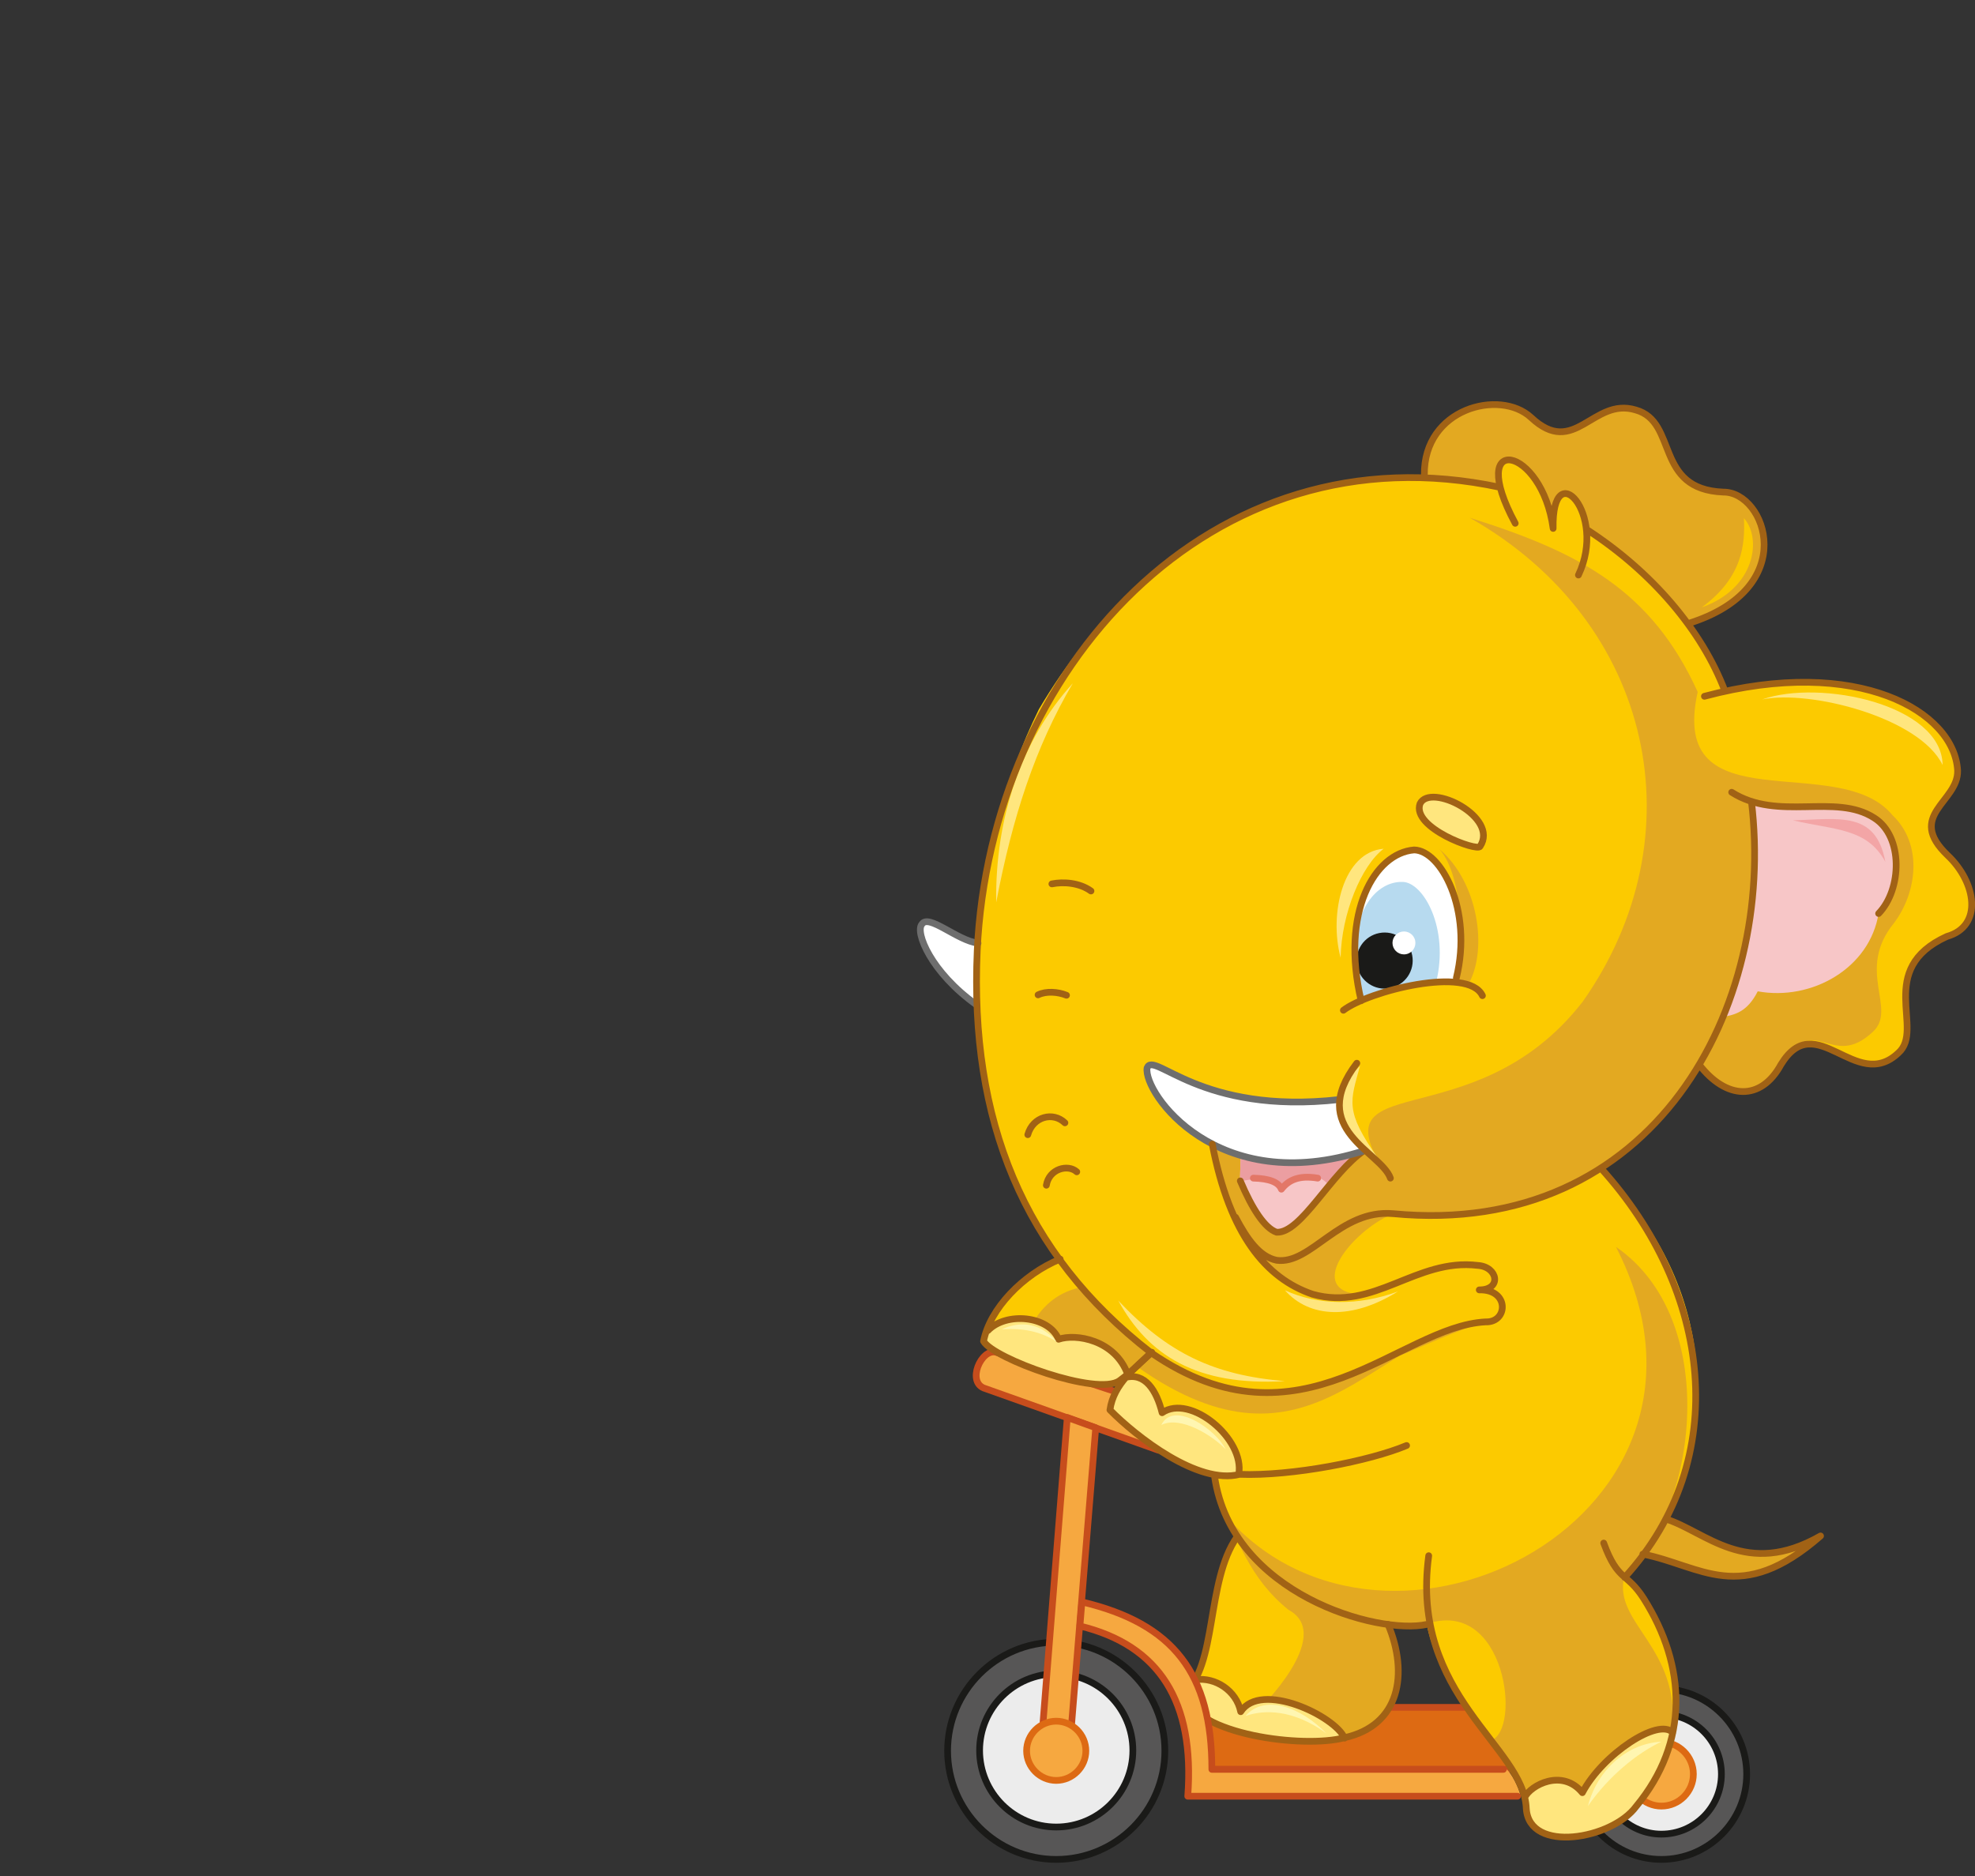 <?xml version="1.0" encoding="utf-8"?>
<!-- Generator: Adobe Illustrator 21.1.0, SVG Export Plug-In . SVG Version: 6.00 Build 0)  -->
<svg version="1.1" id="Layer_1" xmlns="http://www.w3.org/2000/svg" xmlns:xlink="http://www.w3.org/1999/xlink" x="0px" y="0px"
	 viewBox="0 0 500 475" style="enable-background:new 0 0 500 475;" xml:space="preserve">
<rect x="0" y="0" width="500" height="475" fill="#333333" stroke="none"/>
<style type="text/css">
	.st0{fill-rule:evenodd;clip-rule:evenodd;fill:#E3A921;}
	.st1{fill-rule:evenodd;clip-rule:evenodd;fill:#575656;}
	.st2{fill:none;stroke:#1A1A18;stroke-width:1.702;stroke-linecap:round;stroke-linejoin:round;stroke-miterlimit:22.926;}
	.st3{fill-rule:evenodd;clip-rule:evenodd;fill:#ECECEC;}
	.st4{fill-rule:evenodd;clip-rule:evenodd;fill:#F6A840;}
	.st5{fill:none;stroke:#DD6A13;stroke-width:1.702;stroke-linecap:round;stroke-linejoin:round;stroke-miterlimit:22.926;}
	.st6{fill-rule:evenodd;clip-rule:evenodd;fill:#DD6A13;}
	.st7{fill:none;stroke:#C74D1C;stroke-width:1.702;stroke-linecap:round;stroke-linejoin:round;stroke-miterlimit:22.926;}
	.st8{fill-rule:evenodd;clip-rule:evenodd;fill:#FCCA00;}
	.st9{fill-rule:evenodd;clip-rule:evenodd;fill:#F7C6C7;}
	.st10{fill-rule:evenodd;clip-rule:evenodd;fill:#EB9EA1;}
	.st11{fill-rule:evenodd;clip-rule:evenodd;fill:#FFFFFF;}
	.st12{fill:none;stroke:#6E6E6E;stroke-width:1.702;stroke-linecap:round;stroke-linejoin:round;stroke-miterlimit:22.926;}
	.st13{fill-rule:evenodd;clip-rule:evenodd;fill:#B7DAEF;}
	.st14{fill:none;stroke:#E37767;stroke-width:1.702;stroke-linecap:round;stroke-linejoin:round;stroke-miterlimit:22.926;}
	.st15{fill-rule:evenodd;clip-rule:evenodd;fill:#1A1A18;}
	.st16{fill-rule:evenodd;clip-rule:evenodd;fill:#FFE67E;}
	.st17{fill:none;stroke:#A16215;stroke-width:1.702;stroke-linecap:round;stroke-linejoin:round;stroke-miterlimit:22.926;}
	.st18{fill-rule:evenodd;clip-rule:evenodd;fill:#F3A5A6;}
	.st19{fill-rule:evenodd;clip-rule:evenodd;fill:#FFF6B1;}
</style>
<path class="st0" d="M415.9,393.5l5.8-8.9c10.2,3.2,20.3,15.1,39.2,4.3C440.4,406.8,430.6,396.4,415.9,393.5z"/>
<path class="st1" d="M420.6,470.8c11.9,0,21.6-9.7,21.6-21.6c0-11.9-9.7-21.6-21.6-21.6c-11.9,0-21.6,9.7-21.6,21.6
	C399,461.1,408.7,470.8,420.6,470.8z"/>
<path class="st2" d="M420.6,470.8c11.9,0,21.6-9.7,21.6-21.6c0-11.9-9.7-21.6-21.6-21.6c-11.9,0-21.6,9.7-21.6,21.6
	C399,461.1,408.7,470.8,420.6,470.8z"/>
<path class="st3" d="M420.6,464.4c8.4,0,15.2-6.8,15.2-15.2c0-8.4-6.8-15.2-15.2-15.2c-8.4,0-15.2,6.8-15.2,15.2
	C405.4,457.5,412.3,464.4,420.6,464.4z"/>
<path class="st2" d="M420.6,464.4c8.4,0,15.2-6.8,15.2-15.2c0-8.4-6.8-15.2-15.2-15.2c-8.4,0-15.2,6.8-15.2,15.2
	C405.4,457.5,412.3,464.4,420.6,464.4z"/>
<path class="st4" d="M420.6,457.3c4.5,0,8.1-3.7,8.1-8.1c0-4.5-3.7-8.1-8.1-8.1c-4.5,0-8.1,3.7-8.1,8.1
	C412.5,453.6,416.2,457.3,420.6,457.3z"/>
<path class="st5" d="M420.6,457.3c4.5,0,8.1-3.7,8.1-8.1c0-4.5-3.7-8.1-8.1-8.1c-4.5,0-8.1,3.7-8.1,8.1
	C412.5,453.6,416.2,457.3,420.6,457.3z"/>
<polygon class="st6" points="302.9,432.3 403.3,432.3 417,440.2 412.6,448 306.7,448 "/>
<polygon class="st7" points="302.9,432.3 403.3,432.3 417,440.2 412.6,448 306.7,448 "/>
<path class="st4" d="M293.3,367.2l7.4-8.8l-48.5-16c-3.8-1.1-7.7,7.8-2.7,9.2L293.3,367.2z"/>
<path class="st7" d="M293.3,367.2l7.4-8.8l-48.5-16c-3.8-1.1-7.7,7.8-2.7,9.2L293.3,367.2z"/>
<path class="st0" d="M360.7,120.2l60.2,39.3c35.7-7.2,26.8-35.1,15.5-35c-17.6-0.7-11.4-17.8-22.2-20.8
	c-10.9-3.3-15.4,12.3-26.5,1.9C379.8,98.4,360.4,103.5,360.7,120.2z"/>
<path class="st8" d="M430,269.8c-8.1,12.3-14.7,19.6-24.8,26c27.5,27.6,30.2,61.9,16.4,88.9l-10.4,14.7c7.2,4.3,17.2,28,12.2,39.3
	c-5,7.9-22.1,34.9-37.6,19.7c-0.9-14.3-20.4-26.6-24.6-47.1h-9.8c2.4,14.7,2,6.5,0.9,19.9c-9.4,15.9-41.7,10.1-52.7-2.4
	c9.2-7,4.4-26.8,13.6-39.7c-5.2-7.8-5.2-12.1-5.8-15.2c-11.4-3.1-21.2-12-26.7-15.9c1.1-7.6,6.8-11.8,10.1-14.9
	c0.2-0.2-4.2,5.3-6,5.8c-9.5,2.4-31.2-12.2-35.3-11.9c3.2-6.2,8-11.8,18.7-18.1c-5.3-6.1-20.9-31.1-21.1-64.5
	c-16.2-13.3-16-22.9-10.8-20.6l11.1,5c1.8-21.5,6.8-41.3,15.6-59.2c28.1-47.6,73.1-65.3,116.7-56c-2.5-10.7,9.7-10.2,13.3,10.1
	c0.1-9.4,5.2-13.3,8.4,0.3c15.8,9.2,27.8,22.6,35.1,41c38.7-6.8,59.1,6.8,58.8,20.1c0.2,8-13.2,11.3-2.5,21.5
	c7.2,6.8,9,17.9-0.2,20.5c-18.3,8.3-5.5,23.5-12.3,29.5c-10.8,10.2-20.8-11.6-29.7,2.9C445.7,279,436.9,278.5,430,269.8z"/>
<path class="st0" d="M409.1,315.7c34.9,67.8-57.5,115.3-98.8,68.1c2.9,5.2,5.8,15.7,15.9,23.8c12.4,6.7-9.6,26.9-4.7,22.5
	c6.7,1.7,14.7,3.7,18.7,9.8c18-5.9,13.3-20.8,11.1-28.7h9.8c20.1-6.9,24.2,27,16.3,29.5c3.7,4.4,8.4,12.2,8.9,17.2
	c11.8,9,30.9-9.5,37.1-19.4c2.1-21.6-15.1-27.4-12.2-39.3C429.9,382.1,435.7,334,409.1,315.7z M288.1,346.2
	c44,30.9,59.6-8.8,88.1-11.6c-30.4,9.4-62.4,38.7-102.3-8.7c-5.2,1-9.6,3.9-12.8,9.7l24.4,12.4L288.1,346.2z M364.4,215
	c6.2,6.9,6.3,26.3,3.8,33.6l3.5,0.7C376.8,240.4,374.2,223.3,364.4,215z M430,269.8c-12.9,24.5-45,41.2-77.4,37.5
	c-10.7,4.6-22.4,19.6-8,20.5c-18.6,3.3-30.8-7-37.9-38.1c13.7,1,23,7.7,33.6-4.3l11.4,13c-20-29.6,20.9-8.6,49-44.8
	c29.3-41.6,18.3-95.9-28.6-122.5c28,8.8,46,18.4,57.7,44.1c-7.6,34.1,35.7,14.6,49.3,31.2c7.8,7.4,6.2,19.6,0.4,27.3
	c-9.8,12,0.9,21.7-5.3,27.5c-10.8,10.2-14.8-5.9-23.7,8.6C445.7,279,436.9,278.5,430,269.8z"/>
<polygon class="st9" points="343.6,291.8 317.1,290.8 314.1,293 313.9,299.1 319.8,309.6 323.1,312 326.8,310.8 329.6,308.4 "/>
<path class="st10" d="M343.6,291.8l-26.5-1l-3,2.2l-0.2,6.1c6.8-1.3,10.3-0.6,10.5,2c4.4-4.4,8.5-4.8,12.1-1L343.6,291.8z"/>
<path class="st9" d="M475.6,231.2c-2.2,14-17,22.3-30.6,19.8c-2.7,5.3-5.8,5.9-8.8,6.5c6.9-18.7,9.3-36.9,7.2-54.6
	c11.8,3,21.2-2.3,31.2,4.2C481.9,211.7,481.6,225.1,475.6,231.2z"/>
<path class="st11" d="M344.7,253.8c8-3.4,14.8-6.1,23.6-5c4.2-17.2-3.5-33.4-10.2-33.5C348.1,215.9,339.4,231.2,344.7,253.8z"/>
<path class="st11" d="M247.2,254.4l0.4-15.6c-5.2-0.6-12.5-7.5-14.2-4.8C231.6,235.9,235.7,246.2,247.2,254.4z"/>
<path class="st11" d="M345.5,291.2c-4.8-3.3-6.9-7.6-6.4-12.8c-35.3,4-47-12.5-48.7-8C289.3,276.6,308,303.3,345.5,291.2z"/>
<path class="st12" d="M247.6,238.8c-5.2-0.6-12.5-7.5-14.2-4.8c-1.8,2,2.3,12.2,13.8,20.4"/>
<path class="st13" d="M343.1,242.7l1.5,10.6c4.7-1.8,11.6-4.8,19-4.7c3.3-13.5-3.2-25.2-8.5-25.3
	C348.4,223.1,342.5,230.6,343.1,242.7z"/>
<path class="st14" d="M333.6,298.3c-4.8-0.8-7.4,0.5-9.2,2.8c-0.7-1.8-3.1-2.7-7.1-2.8"/>
<ellipse transform="matrix(0.982 -0.191 0.191 0.982 -39.983 71.419)" class="st15" cx="350.4" cy="243.1" rx="7.1" ry="7.1"/>
<ellipse transform="matrix(0.982 -0.191 0.191 0.982 -39.047 72.305)" class="st11" cx="355.3" cy="238.6" rx="2.9" ry="2.9"/>
<path class="st16" d="M374.7,214.3c-0.6,1.4-17.4-4.7-15.2-10.8C362.1,198.1,379.6,206.9,374.7,214.3z"/>
<path class="st17" d="M374.7,214.3c-0.6,1.4-17.4-4.7-15.2-10.8C362.1,198.1,379.6,206.9,374.7,214.3z"/>
<path class="st16" d="M386,455.1c-2.6,8,11.7,14.4,22.2,7.3c9.5-3.9,14.2-19.7,15.3-23.7c-5.6-3.3-18.1,4.7-23.1,14.9
	C399.1,449.1,388.4,448.7,386,455.1z"/>
<path class="st16" d="M313.7,373.3c-14.2-0.9-21.1-4.1-32.8-16.3c3.5-15.7,11.3-6.6,13.4,0.7C305.2,352.4,314.6,367.8,313.7,373.3z
	 M248.9,339.7c10.6,7.2,19.9,11.2,32.8,10.6l3.7-2.4c-3.5-8.2-13-11.6-17.5-8.9C264.6,332.1,250.1,331.8,248.9,339.7z"/>
<path class="st16" d="M299.6,428.9c6.9,8.4,19.6,13.1,40.7,11.2c-9.5-8.6-18.6-12.7-26.3-6.7C313,427.7,302.3,420.6,299.6,428.9z"/>
<path class="st17" d="M285.5,348c-3.2-8.8-13.2-10.4-17.5-8.9c-2.5-6-13.3-7-17.9-2.2 M291.5,342.4c-1.7,1.6-4.8,4.8-8.1,7.2
	c-5.6,4-31.9-5.6-34.4-10c1.6-8.2,9.9-16.9,19.4-20.8 M340.4,440.1c-2.4-5.6-21.2-14.6-26.3-6.7c-1.1-5.4-6.5-8.8-11.4-8.1
	 M351.4,411.3c5.2,12.4,3.1,25.6-11.1,28.7c-10,2.7-37.8-0.6-40.7-11.2c8.7-6.7,5.6-28.4,13.6-39.7 M345.5,291.2
	c-8.6,5.8-16.1,21.1-22.3,20.8c-3-1-6.2-5.9-9.2-13"/>
<path class="st18" d="M477.3,218.2c-4.7-8.6-12.8-8-23.4-10.5C465.5,207.4,474.9,205.2,477.3,218.2z"/>
<path class="st16" d="M491.8,193.7c-5.8-12-33.5-19.1-45.7-16.6C460.8,171.9,491.6,178.4,491.8,193.7z M339.4,242.5
	c0.2-11.2,5.3-23.4,10.9-27.6C340,215.7,336.4,231.4,339.4,242.5z M344.3,269.9c-2.4,8.9-4,11.3,4.6,23.4
	C338.7,285.1,334.8,279.1,344.3,269.9z M325.3,326.7c6.2,7,16.9,7.6,28.6,0.3C343.9,330.7,333.6,330.5,325.3,326.7z M283.1,329.3
	c12.6,13.4,24.3,18.9,42.2,20.4C302.8,351,290.7,343.1,283.1,329.3z M271.6,173c-9.5,16.1-15.3,33.9-19.4,55.5
	C251.9,207.2,258.5,187.4,271.6,173z"/>
<path class="st12" d="M339.1,278.4c-35.3,4-47-12.5-48.7-8c-1,6.2,17.7,33,55.1,20.9"/>
<path class="st1" d="M267.4,470.8c15.2,0,27.5-12.4,27.5-27.5c0-15.2-12.4-27.5-27.5-27.5c-15.2,0-27.5,12.4-27.5,27.5
	C239.9,458.4,252.2,470.8,267.4,470.8z"/>
<path class="st2" d="M267.4,470.8c15.2,0,27.5-12.4,27.5-27.5c0-15.2-12.4-27.5-27.5-27.5c-15.2,0-27.5,12.4-27.5,27.5
	C239.9,458.4,252.2,470.8,267.4,470.8z"/>
<path class="st3" d="M267.4,462.6c10.7,0,19.4-8.7,19.4-19.4s-8.7-19.4-19.4-19.4s-19.4,8.7-19.4,19.4S256.7,462.6,267.4,462.6z"/>
<path class="st2" d="M267.4,462.6c10.7,0,19.4-8.7,19.4-19.4s-8.7-19.4-19.4-19.4s-19.4,8.7-19.4,19.4S256.7,462.6,267.4,462.6z"/>
<polygon class="st4" points="263.5,443.2 270.7,443.8 277.4,361.5 270.2,358.9 "/>
<polygon class="st7" points="263.5,443.2 270.7,443.8 277.4,361.5 270.2,358.9 "/>
<path class="st4" d="M300.6,454.8H385c-0.6-2.4-2.3-5.8-3.6-6.8h-74.6c0-24.3-9.7-36.9-32.9-42.4l-0.5,6.1
	C293.5,416.5,302.4,430.8,300.6,454.8z"/>
<path class="st7" d="M380.6,448h-73.8c0-24.3-9.7-36.9-32.9-42.4l-0.5,6.1c20.2,4.9,29.1,19.2,27.3,43.1h83.5"/>
<path class="st4" d="M267.4,450.8c4.1,0,7.5-3.4,7.5-7.5c0-4.1-3.4-7.5-7.5-7.5c-4.1,0-7.5,3.4-7.5,7.5
	C259.9,447.4,263.3,450.8,267.4,450.8z"/>
<path class="st5" d="M267.4,450.8c4.1,0,7.5-3.4,7.5-7.5c0-4.1-3.4-7.5-7.5-7.5c-4.1,0-7.5,3.4-7.5,7.5
	C259.9,447.4,263.3,450.8,267.4,450.8z"/>
<path class="st17" d="M361.7,393.9c-4.8,35.6,24.1,48.2,24.7,64c0.7,11.5,21.7,7.8,27.8-0.5c13.5-16.3,12.8-35.5,1.9-52.7
	c-4.3-6.7-6.5-4.2-10.1-14 M421.7,384.6c10.2,3.2,20.3,15.1,39.2,4.3c-20.4,17.8-30.2,7.5-45,4.6 M405.3,295.8
	c28,30.9,33.4,73.6,6,103.6 M356.1,366c-9.3,3.9-29,7.8-42.3,7.3c-10.5,2.7-26.1-9.5-32.8-16.3c0.9-6.7,6.7-10.9,10.6-14.6
	 M379.8,123.4c-73.5-15.8-129.1,46.4-132.4,117.3c-1.9,42.7,11.5,76.6,44,101.8c38,26.2,62.8-6.7,84.7-7.8c5.7,0.2,6.1-8.3-1.6-8.1
	c5.8,0,4.7-5.9-0.4-6.2c-15.6-1.9-26.2,11.7-41.8,7.3c-11.8-4-21-15.1-25.4-38 M427.3,157.9c28.8-8.9,19.7-33.4,9-33.3
	c-17.6-0.7-11.4-17.8-22.2-20.8c-10.9-3.3-15.4,12.3-26.5,1.9c-7.9-7.3-27.2-2.3-27,14.5 M399.6,145.6c7.4-15.5-6.8-30.8-6.4-11.8
	c-2.8-20.9-22.3-24.8-9.6-1.3 M431.5,176.3c38.9-10.4,63.3,3.9,64.1,18.8c0.2,8-13.2,11.3-2.5,21.5c7.2,6.8,9,17.9-0.2,20.5
	c-18.3,8.3-5.5,23.5-12.3,29.5c-10.8,10.2-20.8-11.6-29.7,2.9c-5.1,9.4-13.9,8.9-20.7,0.1 M443.4,202.9
	c6.3,52-24.5,110.7-90.7,104.4c-13.5-1.2-20.8,13-29.5,11.8c-4.4-0.9-7.5-5.4-10.4-10.9 M401.6,134c16.7,10.8,29.3,25.7,35.1,41
	 M368.7,247.6c4.2-17.2-3.9-32.3-10.7-32.4c-10,0.8-18.7,15.8-13.4,38.2 M340.1,255.8c6.4-4.9,31.6-11.3,35.2-3.7 M276.2,225.6
	c-2.9-2.1-7-2.4-9.9-1.8 M270,252c-2.2-0.9-5.2-1.1-7.2-0.1 M438.4,200.6c11.8,7.5,26.2,0.1,36.1,6.5c7.4,4.7,7,18.1,1.1,24.2
	 M284.8,348.8c5.1-1.4,8,3.3,9.4,8.9c7.1-4.9,21,6.6,19.4,15.6 M423.5,438.7c-3.6-3.9-17.8,5.5-22.9,15.2
	c-5.1-6.2-13.1-1.9-14.6,1.2 M343.5,269.2c-12.8,16.7,6.1,22.4,8.5,29.1 M264.9,300.1c0.7-4.2,5.5-5.4,7.7-3.4 M260.2,287.3
	c1.3-4.6,6.4-5.9,9.4-3 M361.2,411.3c-12.4,2.7-49.4-7.7-53.7-37.4"/>
<path class="st8" d="M430.8,153.8c10.4-7.6,11-16,10.7-22.6C446.1,136.3,444.4,149,430.8,153.8z"/>
<path class="st19" d="M310.3,367c-2.9-3.2-11.3-8.7-16.3-6.2C297.1,354.4,308,362.1,310.3,367z M420.6,441
	c-6.2,2.9-13.4,8.8-18.6,16.3C404.5,447.7,412.3,441.4,420.6,441z M315.3,434.5c4.7-1.7,12.2-1.7,20.5,4.4
	C329.4,432.3,320.2,428.8,315.3,434.5z M267.5,339.7c-4.1-2.6-8.6-3.5-13.9-3.1C258.7,334.2,263.7,335.2,267.5,339.7z"/>
</svg>
